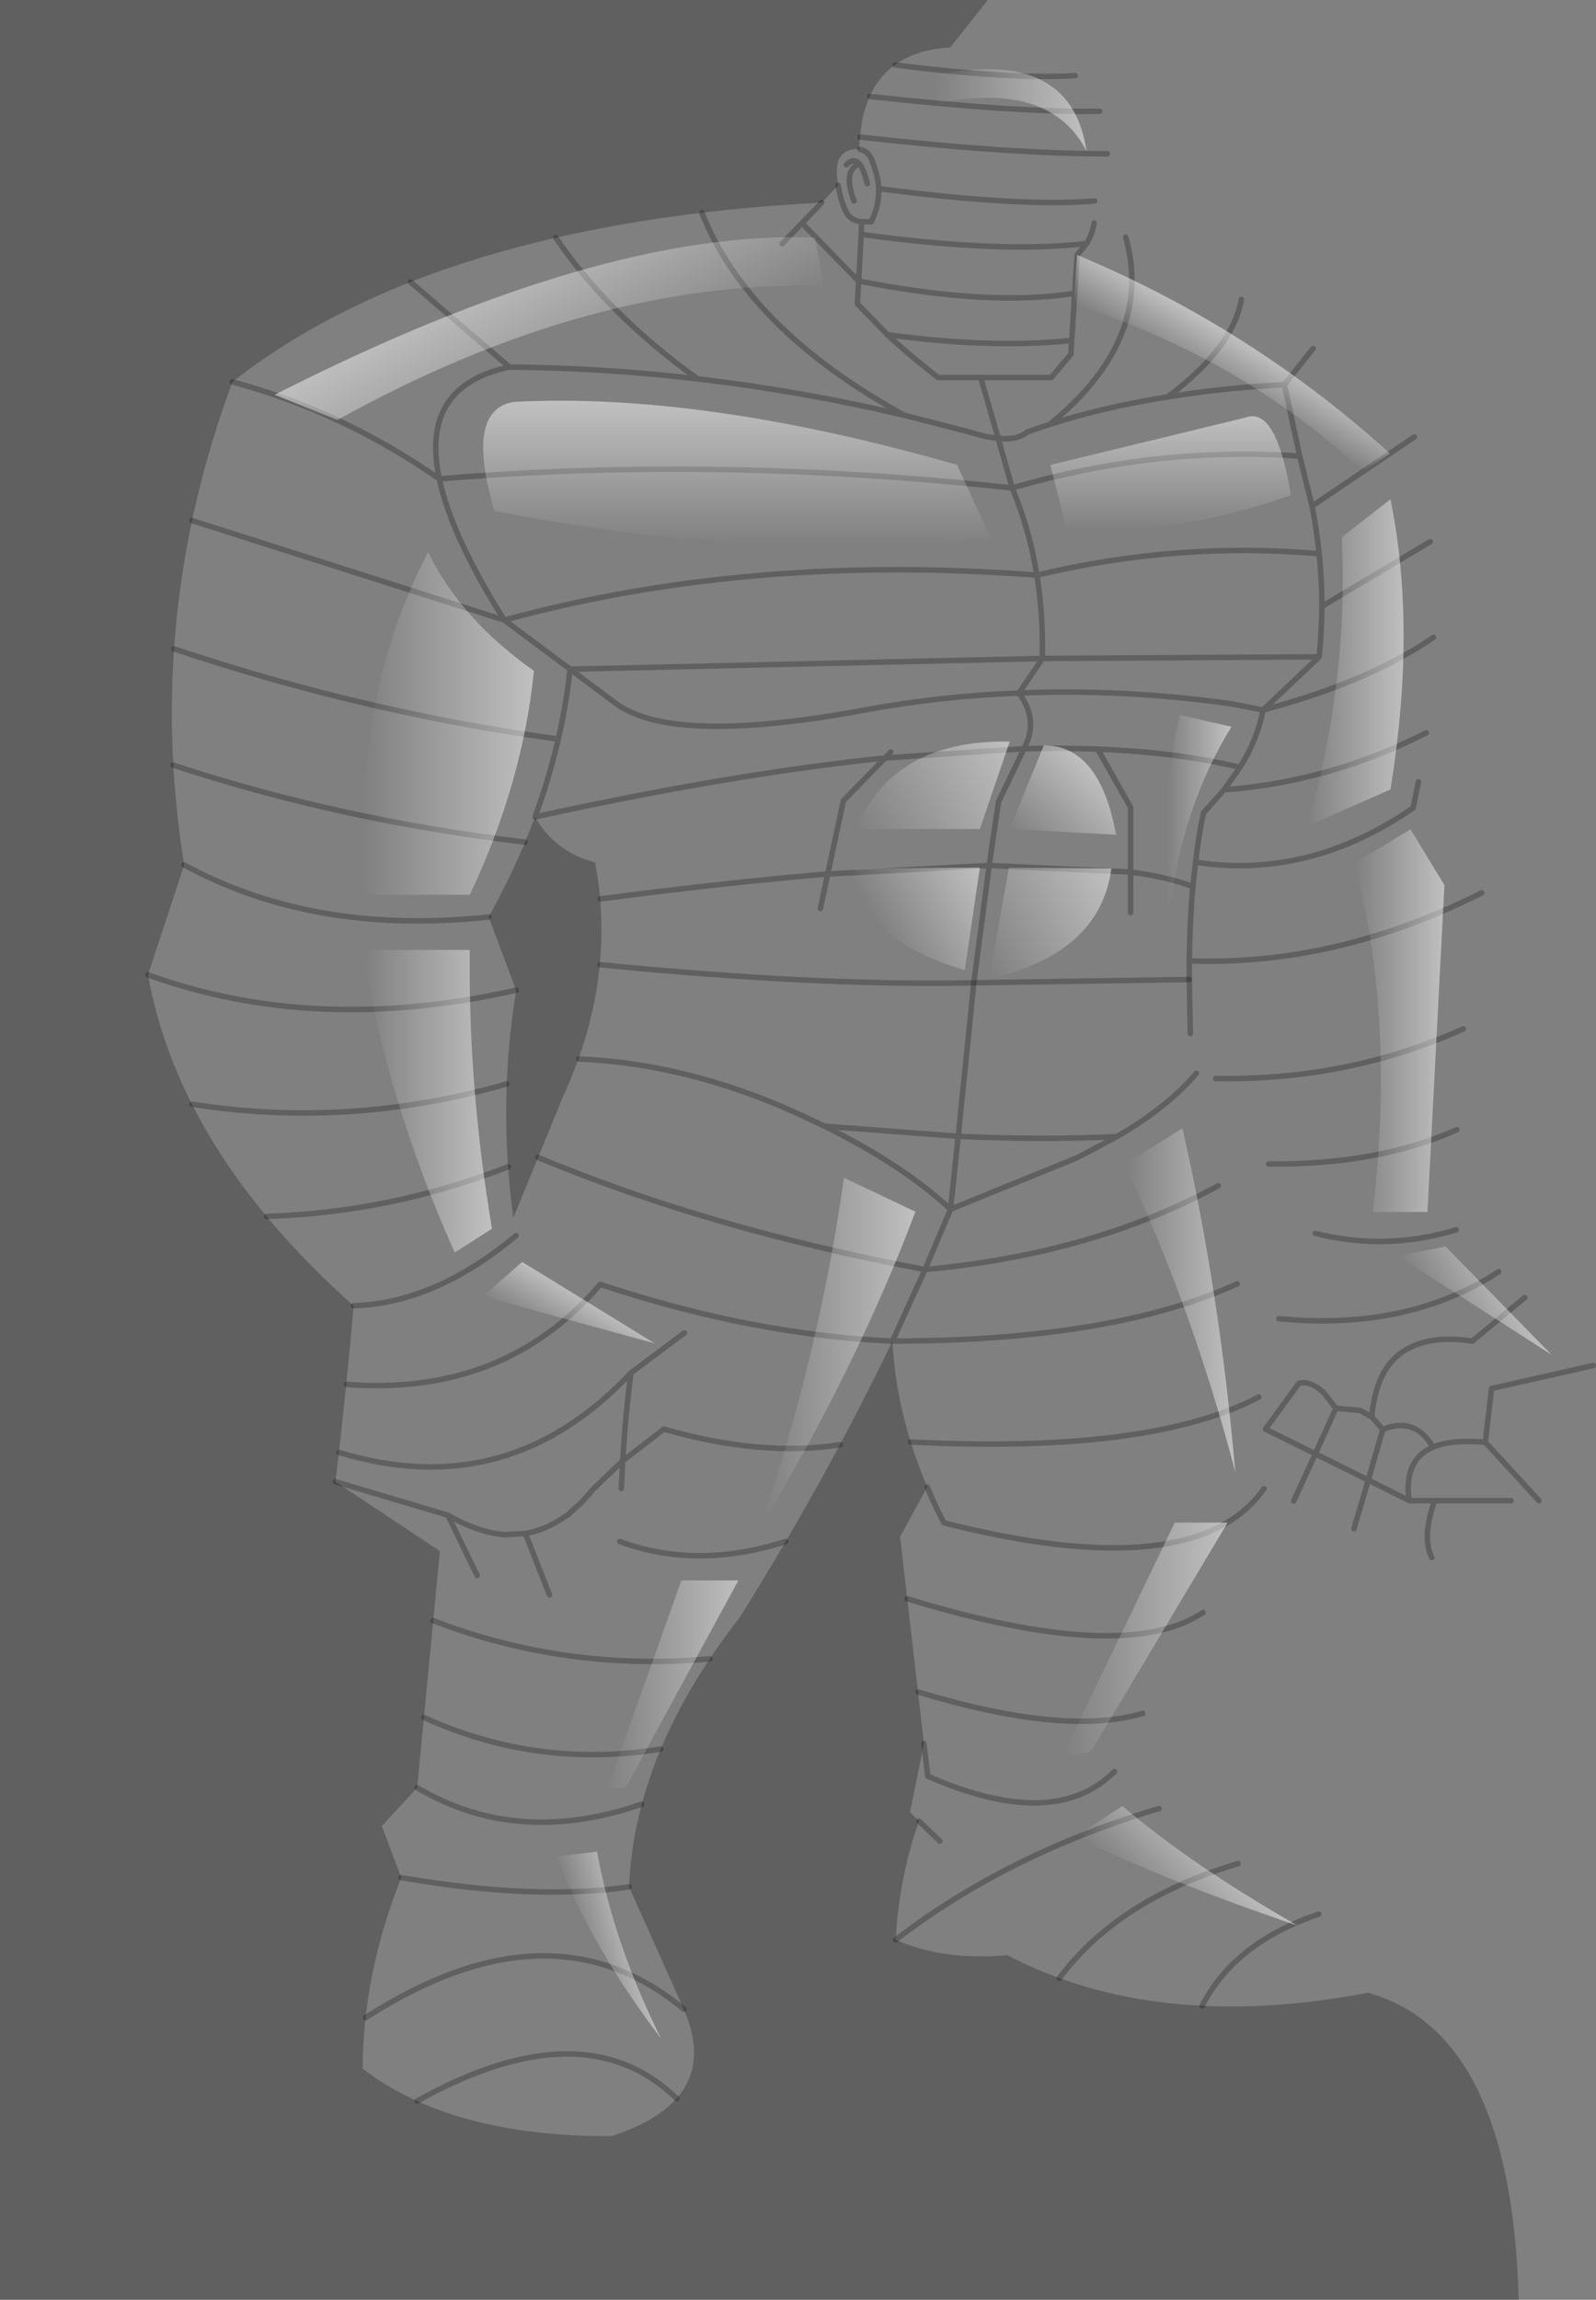 <?xml version="1.0" encoding="UTF-8" standalone="no"?>
<svg xmlns:xlink="http://www.w3.org/1999/xlink" height="419.45px" width="291.15px" xmlns="http://www.w3.org/2000/svg">
  <rect width="100%" height="100%" fill="#808080" stroke="none"/>
  <g transform="matrix(1.0, 0.0, 0.0, 1.0, -52.65, -67.5)">
    <path d="M226.0 76.15 Q209.8 77.1 209.4 94.75 L208.7 94.7 Q204.35 95.0 205.55 101.25 L205.55 101.3 202.55 104.45 Q132.0 108.15 95.05 137.15 79.0 180.4 86.25 225.25 L79.65 245.3 Q85.4 277.35 117.15 305.65 116.1 318.6 113.85 337.75 L132.9 350.4 128.75 393.55 122.3 400.55 125.85 409.95 Q118.9 427.35 118.8 444.8 135.1 457.25 164.2 457.1 184.55 450.5 177.4 433.95 L167.4 411.65 Q168.4 387.1 187.6 362.5 203.55 336.95 215.45 312.1 216.15 325.4 221.8 338.7 L216.85 347.8 221.2 385.5 218.65 398.05 220.3 399.65 Q216.65 410.05 216.05 421.3 224.85 425.15 236.4 424.1 263.6 438.3 302.2 430.95 328.4 438.25 329.7 486.95 L52.65 486.95 52.65 67.5 232.85 67.5 226.0 76.15 M150.25 216.5 Q153.85 222.85 161.2 224.8 165.25 246.1 155.3 267.65 L146.3 289.6 Q143.45 268.85 146.8 248.1 L141.8 234.75 Q146.85 225.6 150.25 216.5" fill="#010101" fill-opacity="0.251" fill-rule="evenodd" stroke="none"/>
    <path d="M330.8 304.15 L321.25 312.1 Q315.5 311.25 311.65 312.55 304.85 314.7 303.3 323.05 303.05 324.2 302.95 325.5 L302.95 326.0 304.9 328.2 Q310.8 325.8 314.05 331.45 317.5 330.0 323.6 330.55 L324.75 320.75 343.3 316.55 M208.45 104.15 Q206.35 98.6 209.4 97.4 208.4 96.2 207.05 97.55 M205.55 101.3 Q206.05 104.35 207.1 106.35 207.75 107.45 209.15 107.85 L209.85 107.95 211.6 107.95 Q213.05 104.95 212.95 101.9 212.85 99.75 212.0 97.6 211.4 95.15 209.55 94.75 M202.55 104.45 L198.95 108.2 209.25 118.75 209.3 118.75 209.75 110.25 209.85 107.95 M180.7 106.3 Q189.1 127.55 217.65 143.25 L229.55 146.3 Q232.5 147.25 234.75 147.45 L231.55 136.35 223.75 136.35 219.4 132.85 215.6 129.55 214.55 128.55 209.05 122.9 209.3 118.75 Q233.0 123.45 248.7 121.0 L249.15 114.0 250.9 111.9 Q235.35 113.75 209.75 110.25 M234.75 147.45 Q238.3 147.8 240.0 146.3 L244.15 144.9 Q263.25 129.35 258.0 110.75 M195.35 111.95 L198.95 108.2 M238.55 193.9 L242.8 187.6 156.65 189.55 165.15 195.9 Q170.5 199.75 182.15 199.95 193.4 200.15 210.4 197.0 224.25 194.45 238.55 193.9 257.65 193.1 277.5 195.9 L283.05 197.0 293.3 187.3 242.8 187.6 242.8 187.25 Q242.95 179.5 241.8 172.4 189.2 168.4 144.65 180.6 L156.65 189.55 Q155.95 195.9 154.5 202.3 152.85 209.4 150.25 216.5 186.0 208.65 214.1 205.75 L215.15 204.65 M241.8 172.4 Q240.45 164.0 237.3 156.5 183.0 150.6 132.8 154.85 134.95 165.2 144.65 180.6 L87.7 162.45 M154.05 110.85 Q163.4 124.7 179.9 136.6 198.8 138.8 217.65 143.25 M237.3 156.5 L234.75 147.45 M279.1 122.1 Q277.6 130.95 265.65 139.9 275.7 138.25 286.95 137.65 L292.2 131.05 M252.25 108.2 Q251.9 110.25 250.9 111.9 M248.7 121.0 L248.15 129.6 248.0 132.1 244.45 136.35 231.55 136.35 M244.15 144.9 Q254.1 141.7 265.65 139.9 M310.65 147.2 L292.0 159.8 Q292.85 164.15 293.3 168.5 293.8 173.3 293.8 178.1 L313.55 166.3 M293.8 178.1 Q293.75 182.7 293.3 187.3 M286.95 137.65 L289.75 150.7 292.0 159.8 M283.05 197.0 Q302.3 191.9 314.15 183.75 M211.35 85.1 Q238.4 88.05 253.25 87.8 M209.55 92.5 Q236.7 95.55 254.65 95.55 M215.95 79.35 Q237.0 82.0 248.8 81.3 M293.3 168.5 Q267.55 166.25 241.8 172.4 M289.75 150.7 Q263.55 148.85 237.3 156.5 M248.15 129.6 Q233.35 131.1 214.55 128.55 M210.85 101.0 Q210.25 98.35 209.4 97.4 M252.35 104.15 Q238.9 105.3 212.95 101.9 M127.55 118.95 L145.6 134.45 Q162.75 134.6 179.9 136.6 M95.05 137.15 Q115.25 142.6 132.8 154.85 129.15 137.9 145.6 134.45 M148.45 221.1 Q114.55 217.05 84.25 207.05 M141.8 234.75 Q109.95 238.15 86.25 225.25 M145.1 265.2 Q116.35 273.4 87.7 268.9 M145.35 280.3 Q123.95 288.65 101.3 289.35 M113.85 337.75 L134.35 343.85 Q138.85 346.45 143.05 347.2 L144.65 347.4 148.5 347.2 148.55 347.2 Q152.05 346.55 155.2 344.45 L155.6 344.2 156.4 343.7 156.6 343.4 Q158.8 341.65 160.85 339.1 L166.25 333.95 Q166.7 325.9 167.75 317.9 145.3 341.8 114.5 332.4 M152.9 358.4 L148.5 347.2 M139.7 354.85 L134.35 343.85 M146.8 248.1 Q110.2 256.35 79.65 245.3 M117.15 305.65 Q132.0 305.2 146.8 292.85 M311.4 210.1 L310.45 214.85 Q291.45 227.95 270.75 224.75 L270.25 229.2 Q269.7 235.55 269.6 242.75 296.25 243.75 322.95 230.35 M270.75 224.75 Q271.3 219.95 272.2 215.75 L275.95 211.55 278.85 207.45 Q262.65 203.5 239.45 204.05 L234.8 213.75 233.1 225.35 258.9 226.55 258.9 214.75 253.05 204.4 M270.25 229.2 Q265.7 227.45 258.9 226.55 L258.9 233.95 M269.6 242.75 L269.6 246.15 269.8 256.0 M270.9 263.25 Q267.8 266.95 263.0 270.5 260.05 272.7 256.4 274.8 L249.15 278.65 226.05 288.05 221.4 299.05 Q252.15 296.2 274.9 283.75 M292.6 292.45 Q305.45 295.7 318.3 291.8 M284.1 279.8 Q303.95 280.0 318.4 273.55 M274.4 264.2 Q298.5 264.65 319.6 255.15 M312.85 201.15 Q295.15 210.15 275.95 211.55 M238.55 193.9 Q241.85 198.45 239.95 202.95 L239.45 204.05 214.1 205.75 206.5 213.55 203.65 226.9 233.1 225.35 230.3 246.75 227.45 274.75 Q242.85 275.45 256.4 274.8 M158.2 260.65 Q171.95 261.2 186.05 265.85 192.3 267.9 198.6 270.8 L203.05 272.9 227.45 274.75 226.05 288.05 Q217.35 279.95 203.05 272.9 M203.65 226.9 L202.3 233.2 M162.15 231.45 Q185.15 228.45 203.65 226.9 M283.25 339.0 Q270.7 356.85 224.85 345.25 223.15 342.0 221.8 338.7 M115.85 320.0 Q144.7 322.2 162.15 301.75 189.85 310.95 215.45 312.1 L221.4 299.05 Q182.25 291.7 150.8 278.6 M167.75 317.9 L177.5 310.6 M205.9 331.0 Q191.6 333.25 173.75 328.15 L166.25 333.95 166.0 338.95 M196.0 348.65 Q179.75 353.85 165.7 348.65 M221.2 385.5 L221.9 391.45 Q245.0 401.6 255.95 390.6 M289.6 319.8 L283.5 328.15 292.6 332.65 296.35 324.35 294.2 321.6 Q291.8 319.25 289.6 319.8 M302.95 326.0 L300.8 324.75 296.4 324.35 296.35 324.35 M313.85 351.6 Q312.0 348.0 314.35 341.2 L309.75 341.2 302.25 337.45 299.65 346.3 M302.25 337.45 L292.6 332.65 288.65 341.25 M314.05 331.45 Q309.95 333.2 309.6 337.9 309.4 339.4 309.75 341.2 M302.25 337.45 L304.9 328.2 M218.15 359.1 Q257.8 371.2 272.1 361.6 M218.8 330.5 Q262.4 332.7 282.3 322.3 M220.15 376.1 Q246.85 384.2 261.1 380.0 M278.35 301.65 Q255.55 312.05 215.45 312.1 M173.2 386.5 Q150.65 390.15 130.0 380.75 M182.15 370.05 Q155.9 372.4 131.7 363.1 M278.85 207.45 Q282.1 202.25 283.05 197.0 M154.5 202.3 Q119.45 197.55 84.4 185.85 M278.5 407.4 Q256.7 413.85 245.9 428.3 M293.25 416.6 Q277.85 421.8 271.95 433.35 M220.3 399.65 L224.1 403.3 M264.1 397.35 Q236.35 405.65 216.05 421.3 M128.75 450.7 Q159.1 433.75 176.1 450.25 M125.85 409.95 Q150.05 414.15 167.4 411.65 M119.35 435.5 Q153.15 413.75 177.4 433.95 M285.95 308.0 Q309.35 310.3 326.05 299.45 M169.75 396.55 Q147.05 404.4 128.75 393.55 M328.3 341.2 L314.35 341.2 M333.4 341.2 L323.6 330.55" fill="none" stroke="#000000" stroke-linecap="round" stroke-linejoin="round" stroke-opacity="0.251" stroke-width="1.0"/>
    <path d="M162.1 243.45 Q201.85 247.35 230.3 246.75 L269.6 246.15" fill="none" stroke="#000000" stroke-linecap="round" stroke-linejoin="round" stroke-opacity="0.251" stroke-width="1.0"/>
    <path d="M223.15 86.4 L223.15 81.2 Q248.1 76.05 250.85 95.05 244.2 82.1 223.15 86.4" fill="url(#gradient0)" fill-rule="evenodd" stroke="none"/>
    <path d="M227.25 152.3 L233.35 165.7 Q191.65 170.2 142.85 160.7 137.4 142.2 146.4 140.8 180.95 139.0 227.25 152.3" fill="url(#gradient1)" fill-rule="evenodd" stroke="none"/>
    <path d="M201.35 110.85 L202.9 119.65 Q160.45 118.45 114.2 144.1 L102.75 139.5 Q162.45 109.2 201.35 110.85" fill="url(#gradient2)" fill-rule="evenodd" stroke="none"/>
    <path d="M249.15 114.0 Q280.85 127.25 306.2 150.2 L301.3 153.5 Q278.95 132.65 248.55 123.05 L249.15 114.0" fill="url(#gradient3)" fill-rule="evenodd" stroke="none"/>
    <path d="M244.25 152.3 L279.9 143.65 Q285.45 141.55 288.15 157.8 269.35 164.65 247.35 164.5 L244.25 152.3" fill="url(#gradient4)" fill-rule="evenodd" stroke="none"/>
    <path d="M297.4 165.5 L306.3 158.55 Q311.1 182.0 306.3 211.5 L291.2 218.1 Q298.75 191.2 297.4 165.5" fill="url(#gradient5)" fill-rule="evenodd" stroke="none"/>
    <path d="M150.05 189.85 Q148.0 210.3 138.35 230.7 L118.75 230.7 Q117.15 194.05 130.75 168.2 136.7 180.45 150.05 189.85" fill="url(#gradient6)" fill-rule="evenodd" stroke="none"/>
    <path d="M135.6 295.95 Q123.25 268.35 118.8 240.75 L138.35 240.75 Q138.05 265.75 142.4 291.6 L135.6 295.95" fill="url(#gradient7)" fill-rule="evenodd" stroke="none"/>
    <path d="M140.75 303.95 L147.9 297.65 172.05 312.5 140.75 303.95" fill="url(#gradient8)" fill-rule="evenodd" stroke="none"/>
    <path d="M309.95 218.75 L316.15 228.95 313.05 288.55 303.1 288.55 Q307.2 252.85 299.7 224.95 L309.95 218.75" fill="url(#gradient9)" fill-rule="evenodd" stroke="none"/>
    <path d="M256.25 219.75 L236.85 218.7 243.05 203.45 Q253.25 203.4 256.25 219.75" fill="url(#gradient10)" fill-rule="evenodd" stroke="none"/>
    <path d="M265.9 234.25 Q264.0 214.75 267.85 197.9 L277.3 200.05 Q268.2 214.75 265.9 234.25" fill="url(#gradient11)" fill-rule="evenodd" stroke="none"/>
    <path d="M268.35 273.3 Q275.15 303.05 278.0 336.0 270.25 306.35 257.8 279.85 L268.35 273.3" fill="url(#gradient12)" fill-rule="evenodd" stroke="none"/>
    <path d="M316.35 294.85 L335.7 314.6 307.65 296.55 316.35 294.85" fill="url(#gradient13)" fill-rule="evenodd" stroke="none"/>
    <path d="M233.1 246.0 L236.7 225.75 255.4 225.9 Q253.3 241.45 233.1 246.0" fill="url(#gradient14)" fill-rule="evenodd" stroke="none"/>
    <path d="M208.55 225.9 L231.4 225.75 228.65 244.45 Q209.45 238.75 208.55 225.9" fill="url(#gradient15)" fill-rule="evenodd" stroke="none"/>
    <path d="M208.9 218.7 Q215.45 202.4 236.85 202.75 L231.4 218.7 208.9 218.7" fill="url(#gradient16)" fill-rule="evenodd" stroke="none"/>
    <path d="M219.65 288.5 Q208.8 317.2 191.4 345.9 202.15 314.1 206.6 282.3 L219.65 288.5" fill="url(#gradient17)" fill-rule="evenodd" stroke="none"/>
    <path d="M187.35 355.75 L166.8 393.5 163.4 393.85 176.95 355.75 187.35 355.75" fill="url(#gradient18)" fill-rule="evenodd" stroke="none"/>
    <path d="M266.95 345.2 L276.6 345.2 251.6 387.05 246.35 388.0 266.95 345.2" fill="url(#gradient19)" fill-rule="evenodd" stroke="none"/>
    <path d="M248.8 402.45 L257.4 396.9 Q270.25 407.8 289.35 418.7 265.4 410.6 248.8 402.45" fill="url(#gradient20)" fill-rule="evenodd" stroke="none"/>
    <path d="M161.55 405.2 Q164.7 422.25 173.25 439.3 160.55 422.7 154.2 406.1 L161.55 405.2" fill="url(#gradient21)" fill-rule="evenodd" stroke="none"/>
  </g>
  <defs>
    <linearGradient gradientTransform="matrix(-0.017, 0.0, 0.0, -0.009, 237.0, 87.6)" gradientUnits="userSpaceOnUse" id="gradient0" spreadMethod="pad" x1="-819.2" x2="819.2">
      <stop offset="0.0" stop-color="#ffffff" stop-opacity="0.502"/>
      <stop offset="1.0" stop-color="#ffffff" stop-opacity="0.0"/>
    </linearGradient>
    <linearGradient gradientTransform="matrix(0.0, 0.016, -0.057, 0.0, 187.1, 153.85)" gradientUnits="userSpaceOnUse" id="gradient1" spreadMethod="pad" x1="-819.2" x2="819.2">
      <stop offset="0.0" stop-color="#ffffff" stop-opacity="0.502"/>
      <stop offset="1.0" stop-color="#ffffff" stop-opacity="0.0"/>
    </linearGradient>
    <linearGradient gradientTransform="matrix(0.01, 0.018, -0.053, 0.03, 154.2, 128.8)" gradientUnits="userSpaceOnUse" id="gradient2" spreadMethod="pad" x1="-819.2" x2="819.2">
      <stop offset="0.0" stop-color="#ffffff" stop-opacity="0.502"/>
      <stop offset="1.0" stop-color="#ffffff" stop-opacity="0.0"/>
    </linearGradient>
    <linearGradient gradientTransform="matrix(-0.003, 0.005, -0.036, -0.021, 276.75, 133.7)" gradientUnits="userSpaceOnUse" id="gradient3" spreadMethod="pad" x1="-819.2" x2="819.2">
      <stop offset="0.0" stop-color="#ffffff" stop-opacity="0.502"/>
      <stop offset="1.0" stop-color="#ffffff" stop-opacity="0.0"/>
    </linearGradient>
    <linearGradient gradientTransform="matrix(0.0, 0.013, -0.027, 0.0, 266.2, 153.95)" gradientUnits="userSpaceOnUse" id="gradient4" spreadMethod="pad" x1="-819.2" x2="819.2">
      <stop offset="0.0" stop-color="#ffffff" stop-opacity="0.502"/>
      <stop offset="1.0" stop-color="#ffffff" stop-opacity="0.0"/>
    </linearGradient>
    <linearGradient gradientTransform="matrix(-0.011, 0.0, 0.0, -0.036, 299.95, 188.35)" gradientUnits="userSpaceOnUse" id="gradient5" spreadMethod="pad" x1="-819.2" x2="819.2">
      <stop offset="0.0" stop-color="#ffffff" stop-opacity="0.502"/>
      <stop offset="1.0" stop-color="#ffffff" stop-opacity="0.0"/>
    </linearGradient>
    <linearGradient gradientTransform="matrix(-0.019, 0.0, 0.0, -0.038, 134.35, 199.45)" gradientUnits="userSpaceOnUse" id="gradient6" spreadMethod="pad" x1="-819.2" x2="819.2">
      <stop offset="0.0" stop-color="#ffffff" stop-opacity="0.502"/>
      <stop offset="1.0" stop-color="#ffffff" stop-opacity="0.0"/>
    </linearGradient>
    <linearGradient gradientTransform="matrix(-0.014, 0.0, 0.0, -0.034, 130.6, 268.35)" gradientUnits="userSpaceOnUse" id="gradient7" spreadMethod="pad" x1="-819.2" x2="819.2">
      <stop offset="0.0" stop-color="#ffffff" stop-opacity="0.502"/>
      <stop offset="1.0" stop-color="#ffffff" stop-opacity="0.0"/>
    </linearGradient>
    <linearGradient gradientTransform="matrix(-0.003, 0.005, -0.017, -0.01, 156.6, 307.85)" gradientUnits="userSpaceOnUse" id="gradient8" spreadMethod="pad" x1="-819.2" x2="819.2">
      <stop offset="0.0" stop-color="#ffffff" stop-opacity="0.502"/>
      <stop offset="1.0" stop-color="#ffffff" stop-opacity="0.0"/>
    </linearGradient>
    <linearGradient gradientTransform="matrix(-0.01, 0.0, 0.0, -0.043, 307.95, 253.65)" gradientUnits="userSpaceOnUse" id="gradient9" spreadMethod="pad" x1="-819.2" x2="819.2">
      <stop offset="0.0" stop-color="#ffffff" stop-opacity="0.502"/>
      <stop offset="1.0" stop-color="#ffffff" stop-opacity="0.0"/>
    </linearGradient>
    <linearGradient gradientTransform="matrix(-0.008, 0.008, -0.009, -0.009, 246.15, 215.05)" gradientUnits="userSpaceOnUse" id="gradient10" spreadMethod="pad" x1="-819.2" x2="819.2">
      <stop offset="0.0" stop-color="#ffffff" stop-opacity="0.502"/>
      <stop offset="1.0" stop-color="#ffffff" stop-opacity="0.0"/>
    </linearGradient>
    <linearGradient gradientTransform="matrix(-0.007, 0.0, 0.0, -0.022, 271.3, 216.1)" gradientUnits="userSpaceOnUse" id="gradient11" spreadMethod="pad" x1="-819.2" x2="819.2">
      <stop offset="0.0" stop-color="#ffffff" stop-opacity="0.502"/>
      <stop offset="1.0" stop-color="#ffffff" stop-opacity="0.0"/>
    </linearGradient>
    <linearGradient gradientTransform="matrix(-0.012, 0.0, 0.0, -0.038, 267.9, 304.65)" gradientUnits="userSpaceOnUse" id="gradient12" spreadMethod="pad" x1="-819.2" x2="819.2">
      <stop offset="0.0" stop-color="#ffffff" stop-opacity="0.502"/>
      <stop offset="1.0" stop-color="#ffffff" stop-opacity="0.0"/>
    </linearGradient>
    <linearGradient gradientTransform="matrix(-0.008, 0.005, -0.009, -0.016, 321.65, 305.55)" gradientUnits="userSpaceOnUse" id="gradient13" spreadMethod="pad" x1="-819.2" x2="819.2">
      <stop offset="0.0" stop-color="#ffffff" stop-opacity="0.502"/>
      <stop offset="1.0" stop-color="#ffffff" stop-opacity="0.0"/>
    </linearGradient>
    <linearGradient gradientTransform="matrix(-0.015, 0.009, -0.005, -0.009, 242.4, 232.7)" gradientUnits="userSpaceOnUse" id="gradient14" spreadMethod="pad" x1="-819.2" x2="819.2">
      <stop offset="0.0" stop-color="#ffffff" stop-opacity="0.502"/>
      <stop offset="1.0" stop-color="#ffffff" stop-opacity="0.0"/>
    </linearGradient>
    <linearGradient gradientTransform="matrix(-0.011, 0.007, -0.008, -0.014, 222.95, 232.65)" gradientUnits="userSpaceOnUse" id="gradient15" spreadMethod="pad" x1="-819.2" x2="819.2">
      <stop offset="0.0" stop-color="#ffffff" stop-opacity="0.502"/>
      <stop offset="1.0" stop-color="#ffffff" stop-opacity="0.0"/>
    </linearGradient>
    <linearGradient gradientTransform="matrix(-0.017, 0.01, -0.005, -0.009, 224.3, 213.2)" gradientUnits="userSpaceOnUse" id="gradient16" spreadMethod="pad" x1="-819.2" x2="819.2">
      <stop offset="0.0" stop-color="#ffffff" stop-opacity="0.502"/>
      <stop offset="1.0" stop-color="#ffffff" stop-opacity="0.0"/>
    </linearGradient>
    <linearGradient gradientTransform="matrix(-0.017, 0.0, 0.0, -0.039, 205.55, 314.1)" gradientUnits="userSpaceOnUse" id="gradient17" spreadMethod="pad" x1="-819.2" x2="819.2">
      <stop offset="0.0" stop-color="#ffffff" stop-opacity="0.502"/>
      <stop offset="1.0" stop-color="#ffffff" stop-opacity="0.0"/>
    </linearGradient>
    <linearGradient gradientTransform="matrix(-0.015, 0.0, 0.0, -0.023, 175.4, 374.8)" gradientUnits="userSpaceOnUse" id="gradient18" spreadMethod="pad" x1="-819.2" x2="819.2">
      <stop offset="0.0" stop-color="#ffffff" stop-opacity="0.502"/>
      <stop offset="1.0" stop-color="#ffffff" stop-opacity="0.0"/>
    </linearGradient>
    <linearGradient gradientTransform="matrix(-0.018, 0.0, 0.0, -0.026, 261.5, 366.6)" gradientUnits="userSpaceOnUse" id="gradient19" spreadMethod="pad" x1="-819.2" x2="819.2">
      <stop offset="0.0" stop-color="#ffffff" stop-opacity="0.502"/>
      <stop offset="1.0" stop-color="#ffffff" stop-opacity="0.0"/>
    </linearGradient>
    <linearGradient gradientTransform="matrix(-0.007, 0.007, -0.017, -0.017, 269.05, 410.55)" gradientUnits="userSpaceOnUse" id="gradient20" spreadMethod="pad" x1="-819.2" x2="819.2">
      <stop offset="0.0" stop-color="#ffffff" stop-opacity="0.502"/>
      <stop offset="1.0" stop-color="#ffffff" stop-opacity="0.0"/>
    </linearGradient>
    <linearGradient gradientTransform="matrix(-0.006, 0.002, -0.006, -0.022, 163.75, 422.75)" gradientUnits="userSpaceOnUse" id="gradient21" spreadMethod="pad" x1="-819.2" x2="819.2">
      <stop offset="0.0" stop-color="#ffffff" stop-opacity="0.502"/>
      <stop offset="1.0" stop-color="#ffffff" stop-opacity="0.0"/>
    </linearGradient>
  </defs>
</svg>
